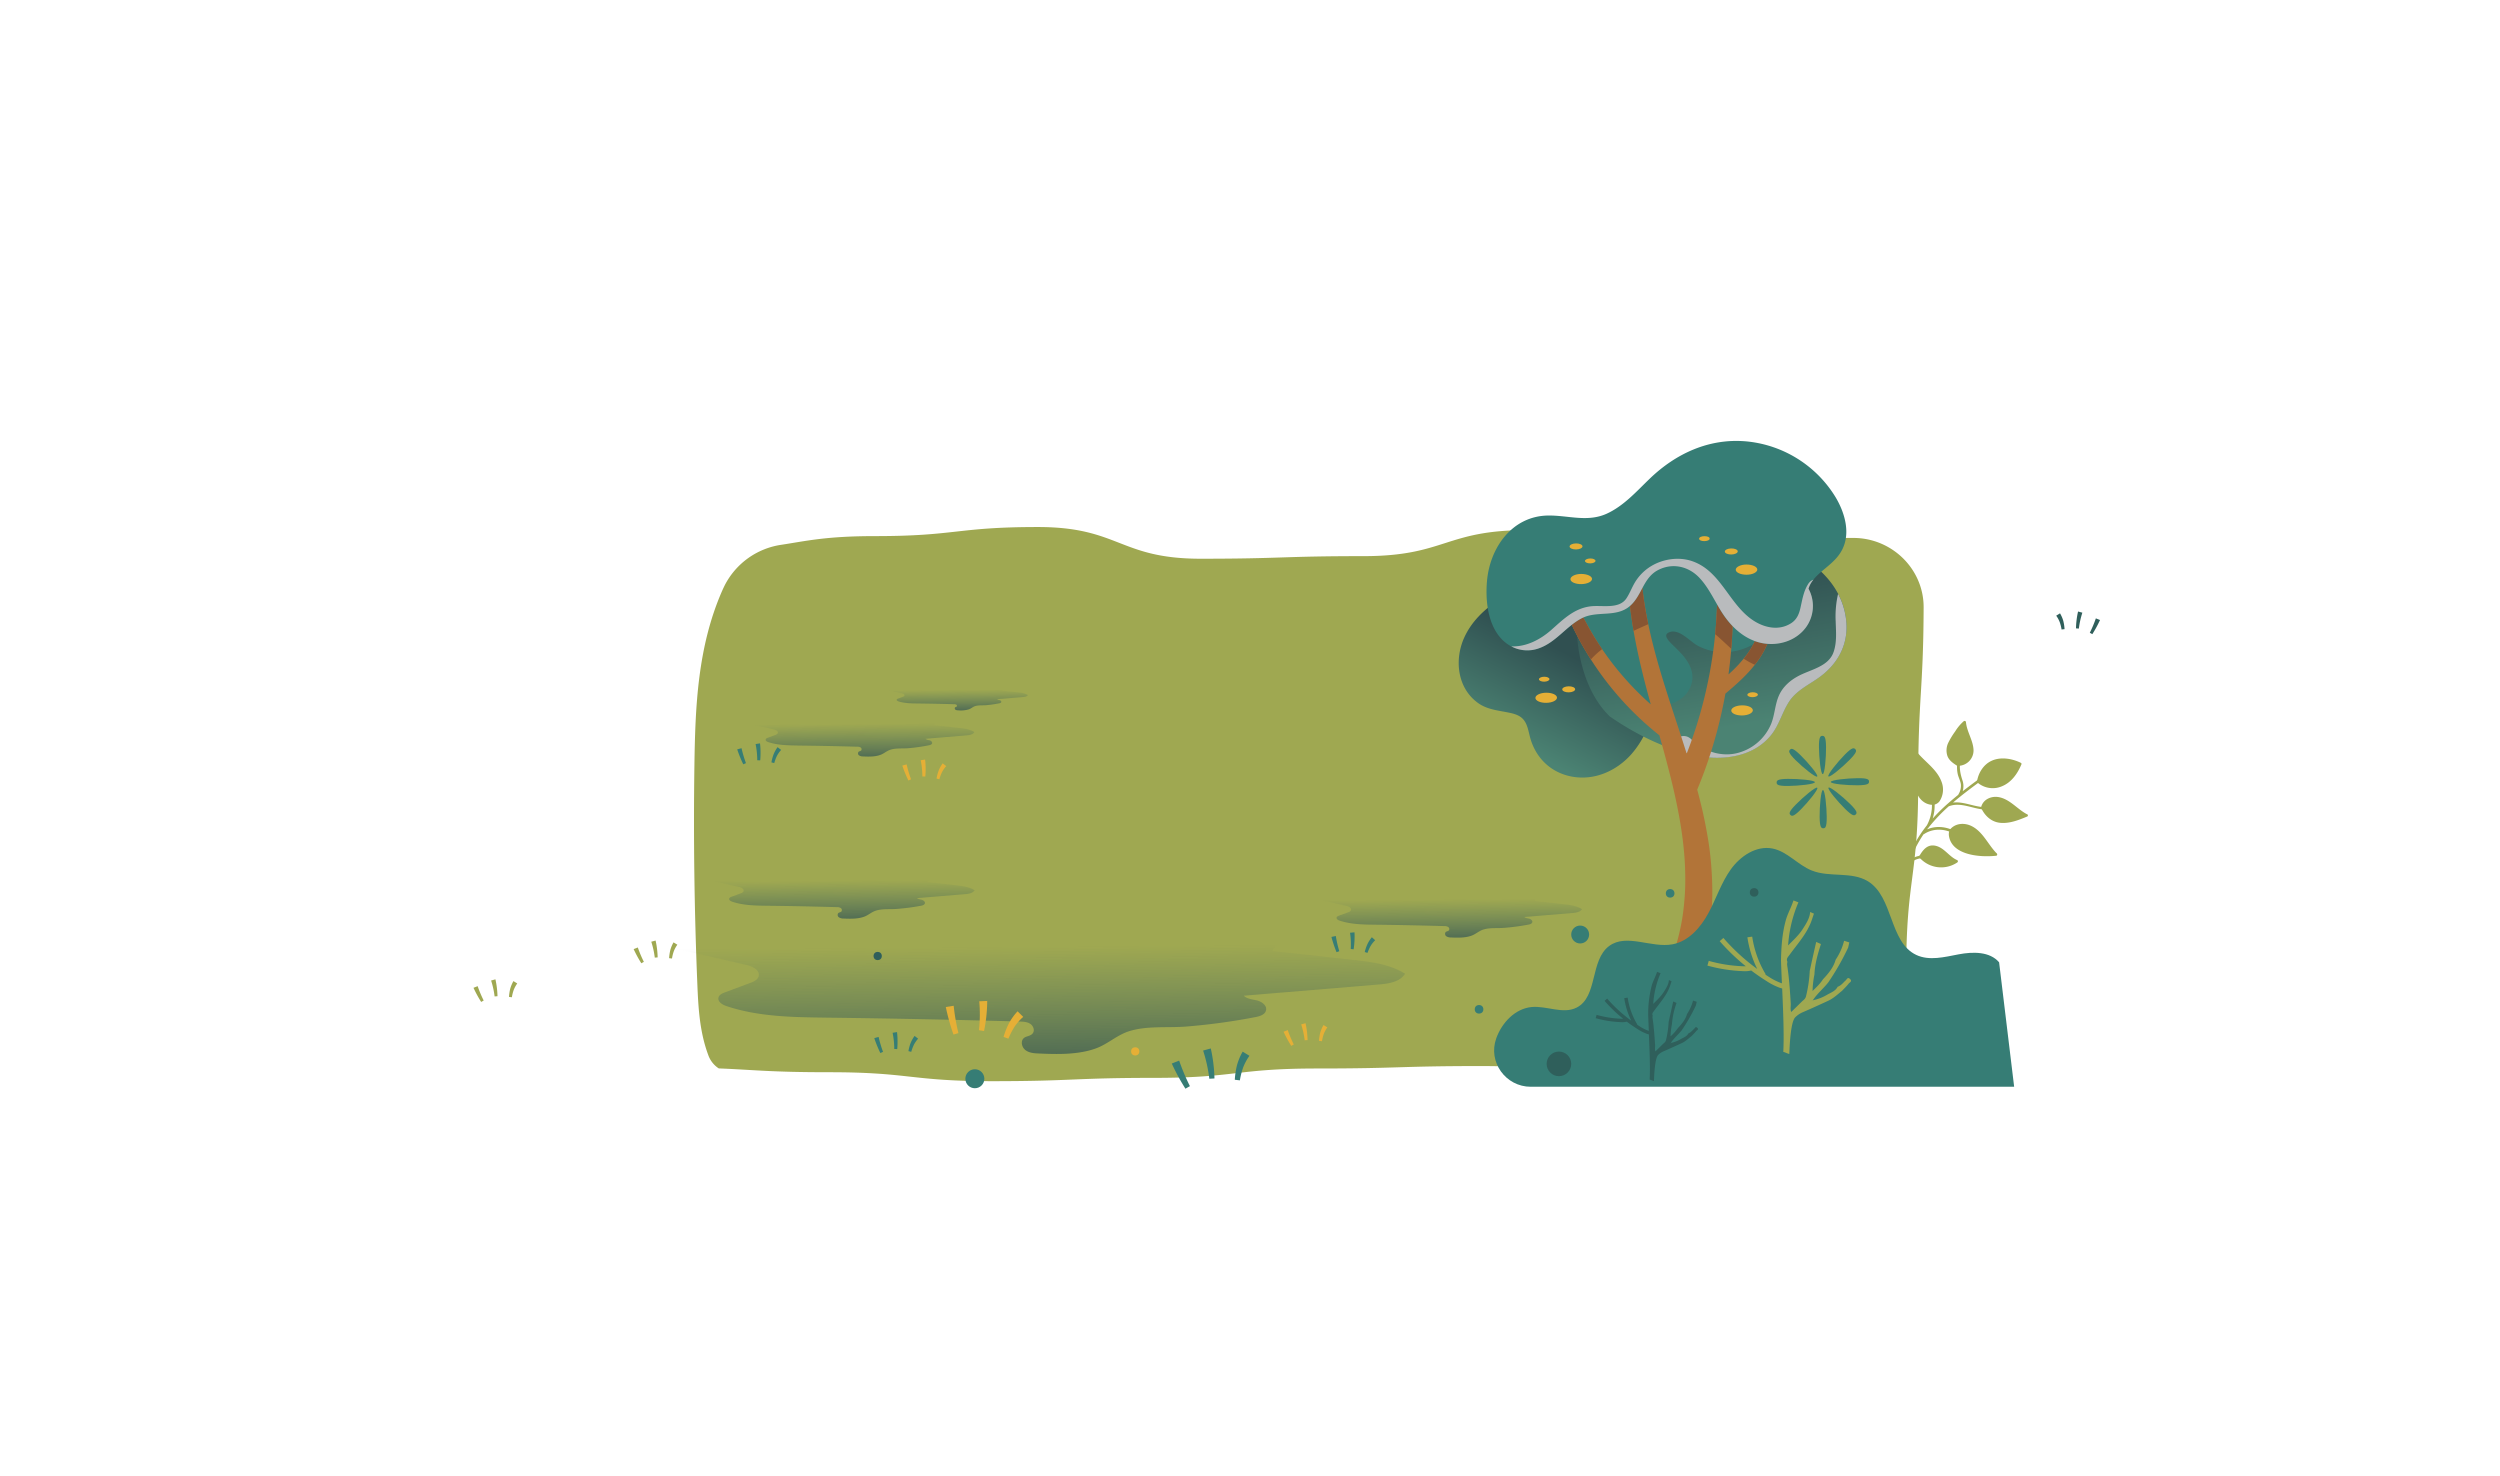 <svg xmlns="http://www.w3.org/2000/svg" xmlns:xlink="http://www.w3.org/1999/xlink" viewBox="0 0 1507.89 890.26"><defs><style>.bl-c1-2_1{isolation:isolate;}.bl-c1-2_2{fill:#367d75;}.bl-c1-2_3{fill:#9fa851;}.bl-c1-2_4{fill:url(#lgblc1-2);}.bl-c1-2_5{fill:url(#lgblc1-2_2);}.bl-c1-2_6{fill:url(#lgblc1-2_3);}.bl-c1-2_7{fill:url(#lgblc1-2_4);}.bl-c1-2_8{fill:url(#lgblc1-2_5);}.bl-c1-2_9{fill:url(#lgblc1-2_6);}.bl-c1-2_10{fill:url(#lgblc1-2_7);}.bl-c1-2_11{fill:#b9bbbd;mix-blend-mode:soft-light;}.bl-c1-2_12{fill:#b27438;}.bl-c1-2_13{fill:#e5af36;}.bl-c1-2_14{fill:#885532;}.bl-c1-2_15{fill:#2f5f5b;}</style><linearGradient id="lgblc1-2" x1="628.17" y1="570.87" x2="628.84" y2="662.2" gradientUnits="userSpaceOnUse"><stop offset="0" stop-color="#3b6660" stop-opacity="0"/><stop offset="1" stop-color="#305051"/></linearGradient><linearGradient id="lgblc1-2_2" x1="509.46" y1="531.05" x2="509.69" y2="563.7" xlink:href="#lgblc1-2"/><linearGradient id="lgblc1-2_3" x1="875.86" y1="542.44" x2="876.1" y2="575.08" xlink:href="#lgblc1-2"/><linearGradient id="lgblc1-2_4" x1="578.06" y1="416.06" x2="578.19" y2="433.51" xlink:href="#lgblc1-2"/><linearGradient id="lgblc1-2_5" x1="521.03" y1="436.57" x2="521.23" y2="464.34" xlink:href="#lgblc1-2"/><linearGradient id="lgblc1-2_6" x1="1987.54" y1="451.16" x2="1957.54" y2="395.57" gradientTransform="matrix(-1, 0.01, 0.01, 1, 2900.02, -20.32)" gradientUnits="userSpaceOnUse"><stop offset="0" stop-color="#4b8373"/><stop offset="1" stop-color="#305051"/></linearGradient><linearGradient id="lgblc1-2_7" x1="1862.54" y1="440.39" x2="1876.69" y2="351.8" xlink:href="#lgblc1-2_6"/></defs><title>7</title><g class="bl-c1-2_1"><g id="Layer_1" data-name="Layer 1"><path class="bl-c1-2_3" d="M1117.94,324.46c-49.91-.09-49.65,8.42-99,8.42-49.12,0-49.12-13.13-98.24-13.13s-49.12,15.69-98.24,15.69S773.31,337,724.19,337,675.08,317.88,626,317.88s-49.12,5.48-98.24,5.48c-29.36,0-41.17,2.89-56.42,5.22A45.8,45.8,0,0,0,437.14,353c-.58,1.17-1.13,2.34-1.64,3.5-14.72,33.73-16.15,69.68-16.66,105.06q-.94,65.71,1.74,131.4c.59,14.56,1.35,29.26,6.58,43.31a15.9,15.9,0,0,0,6.37,8.15c21.15.83,31,2.3,66.43,2.3,49.12,0,49.12,5.4,98.23,5.4s49.12-2,98.23-2,49.12-5.65,98.23-5.65S843.77,643,892.88,643s49.11,6,98.23,6c50.62,0,49.07-10.12,102.88-9.5,30.64.35,55.73-24,55.76-54.18,0-55.57,7.2-55.75,7.2-111.67,0-54.42,3.11-56,3.3-107.32C1160.33,343.34,1141.27,324.51,1117.94,324.46Z"/><path class="bl-c1-2_4" d="M757.39,613.43c2.59-.51,5.67-1.5,6.23-4.08.62-2.85-2.46-5.15-5.28-5.88s-6.06-.85-8.14-2.9l81.53-6.78c5.87-.49,12.61-1.48,15.73-6.48-9.21-5.8-20.45-7.14-31.27-8.34l-48.71-5.38a11.17,11.17,0,0,1,8.57-6c-7.08-7.9-18.93-8.76-29.54-9.05q-138.27-3.72-276.63-1.34c-16.87.29-34,.68-50.2,5.24-5.14,1.44-11.18,4.79-10.64,10.1L450.22,582c3.68.84,8.36,3.23,7.36,6.87-.59,2.13-2.93,3.18-5,3.95l-15.33,5.71c-1.64.61-3.49,1.46-3.9,3.15-.59,2.49,2.32,4.29,4.74,5.11,19.3,6.5,40.06,6.72,60.43,7q58.23.71,116.44,2.34c2.23.07,4.6.17,6.46,1.41s2.87,4,1.44,5.77-3.82,1.49-5.35,2.84c-2.07,1.81-1.24,5.46.92,7.16s5.09,2,7.83,2.09c11.32.53,24.26.86,35-3.15,6.75-2.51,12.12-7.6,18.94-10,10.92-3.76,23.92-2.17,35.31-3.09A378.11,378.11,0,0,0,757.39,613.43Z"/><path class="bl-c1-2_5" d="M555.64,546.27c.92-.18,2-.54,2.22-1.46S557,543,556,542.71s-2.17-.31-2.91-1l29.14-2.42c2.1-.18,4.5-.53,5.62-2.32-3.29-2.07-7.31-2.55-11.18-3L559.24,532a4,4,0,0,1,3.07-2.15c-2.53-2.82-6.77-3.13-10.56-3.23q-49.43-1.33-98.87-.48c-6,.1-12.13.24-17.94,1.87-1.83.52-4,1.72-3.8,3.61L445.86,535c1.31.3,3,1.15,2.63,2.45-.21.76-1.05,1.14-1.79,1.41l-5.48,2c-.58.22-1.25.53-1.39,1.13-.21.89.83,1.53,1.69,1.83,6.9,2.32,14.32,2.4,21.6,2.48q20.81.25,41.61.84a4.31,4.31,0,0,1,2.31.5,1.5,1.5,0,0,1,.52,2.07c-.47.56-1.37.53-1.92,1a1.77,1.77,0,0,0,.33,2.56,4.84,4.84,0,0,0,2.8.75c4.05.18,8.67.3,12.52-1.13,2.42-.9,4.33-2.72,6.77-3.55,3.9-1.35,8.55-.78,12.62-1.11A134.44,134.44,0,0,0,555.64,546.27Z"/><path class="bl-c1-2_6" d="M922,557.65c.93-.18,2-.53,2.23-1.45s-.88-1.85-1.89-2.11-2.16-.3-2.91-1l29.14-2.43c2.1-.17,4.51-.52,5.62-2.31-3.29-2.08-7.31-2.55-11.18-3l-17.41-1.93a4,4,0,0,1,3.07-2.14c-2.53-2.82-6.77-3.13-10.56-3.23q-49.41-1.34-98.86-.48c-6,.1-12.14.24-17.94,1.87-1.84.52-4,1.71-3.81,3.61l14.72,3.37c1.31.3,3,1.16,2.63,2.46-.21.76-1,1.13-1.79,1.41l-5.48,2c-.58.22-1.24.52-1.39,1.13-.21.89.83,1.53,1.7,1.82,6.89,2.33,14.31,2.4,21.59,2.49q20.81.25,41.62.84a4.33,4.33,0,0,1,2.31.5,1.5,1.5,0,0,1,.51,2.06c-.46.57-1.37.53-1.91,1a1.75,1.75,0,0,0,.33,2.56,4.79,4.79,0,0,0,2.8.74c4,.19,8.66.31,12.52-1.12,2.41-.9,4.33-2.72,6.76-3.56,3.91-1.34,8.55-.78,12.62-1.1A134.46,134.46,0,0,0,922,557.65Z"/><path class="bl-c1-2_7" d="M602.75,424.19c.5-.09,1.09-.29,1.19-.78s-.47-1-1-1.12a3.15,3.15,0,0,1-1.55-.56L617,420.44c1.12-.09,2.41-.28,3-1.24a13.89,13.89,0,0,0-6-1.59l-9.31-1a2.15,2.15,0,0,1,1.64-1.15c-1.35-1.51-3.62-1.67-5.65-1.73q-26.42-.7-52.85-.25a37.53,37.53,0,0,0-9.59,1c-1,.27-2.14.91-2,1.93l7.87,1.8c.7.16,1.6.62,1.41,1.32-.12.4-.56.6-1,.75l-2.93,1.09c-.31.12-.66.28-.74.6-.12.48.44.82.9,1,3.69,1.24,7.66,1.28,11.55,1.33q11.13.13,22.25.45a2.23,2.23,0,0,1,1.23.27.79.79,0,0,1,.28,1.1c-.25.3-.73.28-1,.54a1,1,0,0,0,.18,1.37,2.64,2.64,0,0,0,1.5.4,17.54,17.54,0,0,0,6.69-.6c1.29-.48,2.32-1.46,3.62-1.9,2.09-.72,4.57-.42,6.75-.59A74.12,74.12,0,0,0,602.75,424.19Z"/><path class="bl-c1-2_8" d="M560.32,449.51c.79-.15,1.73-.46,1.9-1.24s-.75-1.57-1.61-1.79a5.13,5.13,0,0,1-2.47-.88l24.79-2.06c1.79-.15,3.84-.45,4.79-2-2.81-1.77-6.22-2.18-9.52-2.54l-14.81-1.64a3.38,3.38,0,0,1,2.61-1.82c-2.15-2.4-5.76-2.67-9-2.75q-42.06-1.14-84.13-.41c-5.13.09-10.33.21-15.27,1.59-1.56.44-3.4,1.46-3.24,3.07L466.91,440c1.12.25,2.54,1,2.23,2.08-.17.65-.88,1-1.51,1.21L463,445c-.5.19-1.06.45-1.18,1-.18.76.7,1.31,1.44,1.55,5.87,2,12.18,2,18.38,2.12q17.7.21,35.41.71a3.63,3.63,0,0,1,2,.43,1.28,1.28,0,0,1,.44,1.76c-.4.47-1.16.45-1.63.86a1.49,1.49,0,0,0,.28,2.18,4.15,4.15,0,0,0,2.38.63c3.45.16,7.38.26,10.66-1,2-.76,3.68-2.31,5.76-3,3.32-1.14,7.27-.66,10.73-.94A113.22,113.22,0,0,0,560.32,449.51Z"/><path class="bl-c1-2_9" d="M883.29,384.29c7.52-16.27,23.91-25.23,39.11-33.08a4.11,4.11,0,0,1,3.76-.11c27.09-11.21,61.86-22.52,86.69-.29,10.31,9.24,16.83,24.69,16,38.57-.39,6.77-2.93,12.93-8.18,17.36-5.06,4.27-11.72,6.33-16.53,10.9-5.45,5.18-7.22,13-9.83,19.81a56.34,56.34,0,0,1-10.47,17.6c-8.93,9.94-22,15.79-35.43,13.42-13.12-2.32-22.43-11.53-25.67-24.23-.86-3.37-1.45-7.14-3.64-9.95s-5.64-3.76-9-4.46C903.57,428.49,897,428,891.46,424,878.83,414.91,877.12,397.63,883.29,384.29Z"/><path class="bl-c1-2_10" d="M951.42,385.63a74.79,74.79,0,0,1,12.42-39.85,71.1,71.1,0,0,1,30.9-26c15.3-6.49,32.09-5.66,47.93-1.66,28.28,7.15,66.73,22,70.8,55.46,1.81,14.94-5.09,27.31-17.18,35.61-6,4.14-13,7.57-17.11,13.85-4.24,6.43-6,14.13-10.88,20.2-11,13.72-30.13,15.76-46.29,12.26-18.22-4-35.79-12.81-51.09-23.39C955.13,416.77,952,392.83,951.42,385.63Z"/><path class="bl-c1-2_11" d="M1020.22,446c6.88,6.9,17.25,10.52,26.93,8.38a30,30,0,0,0,21.1-17.72c2.33-5.74,2.29-12.07,5-17.73,2.3-4.82,6.48-8.5,11.1-11,7.59-4.18,18.6-5.69,21.64-14.8,2-5.87,1.39-12.2,1.21-18.28a60.5,60.5,0,0,1,1.45-16.68,44.54,44.54,0,0,1,4.82,15.47c1.81,14.94-5.09,27.31-17.18,35.61-6,4.14-13,7.57-17.11,13.85-4.24,6.43-6,14.13-10.88,20.2-11,13.72-30.13,15.76-46.29,12.26a117.4,117.4,0,0,1-13.83-4C1008.05,446,1015.17,441,1020.22,446Z"/><path class="bl-c1-2_2" d="M962.08,399.36c5.55,12.23,15.65,22.88,29.09,26,11.07,2.6,26.61-1.14,29.32-13.94,1.31-6.17-1.7-11.76-5.6-16.29-2.1-2.44-4.49-4.6-6.74-6.89s-5.26-5.57-1-7c5.94-2,12.22,5.79,17,8.31a33.78,33.78,0,0,0,17.2,3.79c12.22-.57,23.75-7.41,28.92-18.69a35,35,0,0,0-2.38-33.58,3.92,3.92,0,0,0-.66-5c-11.74-11.73-24.76-24.08-42-26.2-16.53-2-32.82,7.38-46.49,15.63-11.67,7.05-21.89,16.73-23.92,30.83S956.3,386.59,962.08,399.36Z"/><path class="bl-c1-2_12" d="M1005.77,461.5c-1.56-6-3.23-12-4.91-18a186.44,186.44,0,0,1-60.63-85.86l7.1-2.55a177.24,177.24,0,0,0,48.32,69.72c-2.34-8.5-4.6-17.06-6.59-25.72-1.2-5.3-2.32-10.63-3.31-16s-1.79-10.77-2.46-16.2S982.2,356,982,350.51s-.2-11,0-16.47l7.54.22c-.16,21,3.91,41.89,9.54,62.32,5.33,19.36,12.12,38.45,18.25,58a270,270,0,0,0,16.22-132.65l7.45-1.15a278.8,278.8,0,0,1,1.54,86A81.16,81.16,0,0,0,1054,394.32c5.89-8.19,8.58-17,7.59-24.93l7.49-.95c1.23,9.79-1.95,20.55-8.95,30.29-5.5,7.64-12.5,13.79-19.44,19.63a279.73,279.73,0,0,1-17,57.92c1.16,4.38,2.28,8.78,3.3,13.22q1.8,8.06,3.17,16.27t2,16.59c.43,5.58.66,11.19.63,16.83s-.41,11.31-1,17a154,154,0,0,1-3,16.93c-1.41,5.59-9.21,25.73-11.33,31.16L1006,598.36c2-4.5,4-25.12,5.42-29.88a137.63,137.63,0,0,0,3.26-14.66c.78-5,1.29-10,1.59-15.12s.26-10.23.08-15.37C1015.56,502.73,1011.17,482.07,1005.77,461.5Z"/><path class="bl-c1-2_13" d="M1053.94,419.07c0,.82,1.44,1.47,3.19,1.44s3.16-.71,3.15-1.53-1.44-1.47-3.19-1.44S1053.93,418.25,1053.94,419.07Z"/><path class="bl-c1-2_13" d="M928.22,409.72c0,.82,1.44,1.46,3.19,1.44s3.16-.72,3.15-1.54-1.44-1.46-3.19-1.44S928.21,408.89,928.22,409.72Z"/><path class="bl-c1-2_13" d="M942.28,415.83c0,1,1.77,1.8,3.92,1.77s3.88-.87,3.86-1.88-1.77-1.8-3.92-1.77S942.26,414.82,942.28,415.83Z"/><ellipse class="bl-c1-2_13" cx="932.61" cy="420.85" rx="6.51" ry="3.05" transform="translate(-6.08 13.74) rotate(-0.84)"/><ellipse class="bl-c1-2_13" cx="1050.74" cy="428.46" rx="6.51" ry="3.05" transform="translate(-6.18 15.48) rotate(-0.84)"/><path class="bl-c1-2_14" d="M1051.72,397.28c.79-1,1.56-1.95,2.29-3,5.89-8.19,8.58-17,7.59-24.93l7.49-.95c1.23,9.79-1.95,20.55-8.95,30.29-.56.76-1.13,1.5-1.71,2.24a38.71,38.71,0,0,1-6.34-3.43C1052,397.46,1051.85,397.36,1051.72,397.28Z"/><path class="bl-c1-2_14" d="M947.33,355.1a175.54,175.54,0,0,0,19,36.43c-1.43,1.11-2.81,2.26-4.13,3.51-.91.86-1.8,1.77-2.65,2.72a183.91,183.91,0,0,1-19.32-40.11Z"/><path class="bl-c1-2_14" d="M1033.87,324.55l7.94,1.12a277.59,277.59,0,0,1,2.41,65.63c-3.26-2.91-6.39-6-9.71-8.8A268,268,0,0,0,1033.87,324.55Z"/><path class="bl-c1-2_14" d="M989.54,334.26a198.5,198.5,0,0,0,4.63,42.22c-1.1.48-2.19,1-3.27,1.46-1.86.84-3.73,1.69-5.6,2.57-.77-4.52-1.45-9.06-2-13.61-.63-5.44-1.09-10.91-1.34-16.39s-.2-11,0-16.47Z"/><path class="bl-c1-2_2" d="M896.87,350.68c1.69-20.3,15.14-39.5,37-39.74,11.93-.13,23.46,4.12,35-1,10.47-4.69,18.22-13.6,26.34-21.38,15.72-15.06,35.62-24.25,57.77-22.37a70.82,70.82,0,0,1,54,33.44c5.94,9.81,9.73,23,3.26,33.46-3,4.92-7.69,8.27-12,12-2.72,2.36-6.47,6.06-7.47,10a21.84,21.84,0,0,1-1.63,23.43c-6.05,8.11-16.63,11.28-26.35,9.38s-17.47-8.64-23-16.62c-5.15-7.42-8.62-16.22-14.88-22.83-6.59-6.94-16.23-9.12-24.91-4.6-8.93,4.65-9.66,15.23-16.78,21.53-8.4,7.42-20,2.68-29.31,7.57-9.5,5-15.57,14.62-26,18.17-9.62,3.27-19.29-.68-24.87-9C897.09,373.39,896,361,896.87,350.68Z"/><path class="bl-c1-2_11" d="M911.63,389.87c8.94.33,17.38-4.07,23.94-9.84,7.11-6.26,13.61-12.9,23.43-14.27,7-1,17.42,2,22-4.88,2.24-3.39,3.53-7.31,5.8-10.69a29,29,0,0,1,9.1-8.73c7.17-4.32,16.52-5.73,24.54-3.06,17.68,5.92,22.39,26.33,37.22,35.94,6.79,4.4,15.43,6.18,22.61,1.59,3.35-2.13,4.77-5.31,5.63-9.08,1.18-5.1,1.88-10.24,4.8-14.73a6,6,0,0,1,3.12-2.51,14.83,14.83,0,0,0-3,5.48,21.84,21.84,0,0,1-1.63,23.43c-6.05,8.11-16.63,11.28-26.35,9.38s-17.47-8.64-23-16.62c-5.15-7.42-8.62-16.22-14.88-22.83-6.59-6.94-16.23-9.12-24.91-4.6-8.93,4.65-9.66,15.23-16.78,21.53-8.4,7.42-20,2.68-29.31,7.57-9.5,5-15.57,14.62-26,18.17a20.51,20.51,0,0,1-16.44-1.27Z"/><path class="bl-c1-2_13" d="M1046.92,343.65c0,1.69,3,3,6.55,3s6.49-1.46,6.46-3.15-3-3-6.55-3S1046.89,342,1046.92,343.65Z"/><path class="bl-c1-2_13" d="M1040.35,332.68c0,1,1.77,1.8,3.91,1.77s3.88-.88,3.87-1.89-1.77-1.8-3.92-1.77S1040.33,331.67,1040.35,332.68Z"/><ellipse class="bl-c1-2_13" cx="1028.02" cy="324.87" rx="3.17" ry="1.49" transform="translate(-4.66 15.13) rotate(-0.84)"/><path class="bl-c1-2_13" d="M956,338.37c0,.82,1.44,1.46,3.19,1.44s3.16-.71,3.15-1.53-1.44-1.47-3.19-1.44S955.94,337.55,956,338.37Z"/><path class="bl-c1-2_13" d="M946.7,329.64c0,1,1.77,1.8,3.92,1.77s3.88-.87,3.87-1.88-1.77-1.8-3.92-1.77S946.69,328.63,946.7,329.64Z"/><path class="bl-c1-2_13" d="M947.23,349.36c0,1.68,2.95,3,6.55,2.95s6.48-1.46,6.46-3.14-3-3-6.55-3S947.2,347.67,947.23,349.36Z"/><path class="bl-c1-2_2" d="M979.12,326.6c-2.75,3.49-2.55,8.38-2.55,8.38A13.33,13.33,0,0,0,984,330.7c2.75-3.5,2.55-8.38,2.55-8.38A13.33,13.33,0,0,0,979.12,326.6Z"/><path class="bl-c1-2_2" d="M967.45,326.37a9.26,9.26,0,0,0,5.1,2.7,8.75,8.75,0,0,0-1.81-5.37,9.22,9.22,0,0,0-5.1-2.69A8.71,8.71,0,0,0,967.45,326.37Z"/><path class="bl-c1-2_2" d="M1028.35,305.92a9.3,9.3,0,0,0-1.88,5.45,8.81,8.81,0,0,0,5-2.61,9.24,9.24,0,0,0,1.88-5.45A8.74,8.74,0,0,0,1028.35,305.92Z"/><path class="bl-c1-2_13" d="M605.31,625.42a47.7,47.7,0,0,1,3.21-8.17,35.47,35.47,0,0,1,5.23-7.28l3.42,3.37a30.74,30.74,0,0,0-5.24,5.92,44.94,44.94,0,0,0-3.7,7.22Z"/><path class="bl-c1-2_13" d="M590.47,621.38a88.53,88.53,0,0,0,.17-17.45l4.8-.2a93,93,0,0,1-1.9,18.13Z"/><path class="bl-c1-2_13" d="M575.1,624a127.36,127.36,0,0,1-4.63-16.62l4.75-.74a123.74,123.74,0,0,0,2.85,16.48Z"/><path class="bl-c1-2_2" d="M744.78,651.25a48.32,48.32,0,0,1,1.29-8.68,35.42,35.42,0,0,1,3.46-8.27l4.09,2.52a31.32,31.32,0,0,0-3.78,6.94,45.54,45.54,0,0,0-2,7.87Z"/><path class="bl-c1-2_2" d="M729.41,650.65a89.25,89.25,0,0,0-3.75-17l4.63-1.27a92.44,92.44,0,0,1,2.22,18.1Z"/><path class="bl-c1-2_2" d="M715,656.65a127.56,127.56,0,0,1-8.24-15.17l4.45-1.78a125.71,125.71,0,0,0,6.49,15.41Z"/><path class="bl-c1-2_3" d="M307,601.3a27.82,27.82,0,0,1,.73-4.88,20.47,20.47,0,0,1,1.95-4.66l2.3,1.42a18.12,18.12,0,0,0-2.13,3.9,25,25,0,0,0-1.11,4.43Z"/><path class="bl-c1-2_3" d="M298.32,601a50.18,50.18,0,0,0-2.11-9.59l2.61-.72a53.26,53.26,0,0,1,1.25,10.18Z"/><path class="bl-c1-2_3" d="M290.22,604.33a71.5,71.5,0,0,1-4.63-8.53l2.51-1a70.4,70.4,0,0,0,3.64,8.67Z"/><path class="bl-c1-2_2" d="M547.93,634a27.35,27.35,0,0,1,1.26-4.77,20.53,20.53,0,0,1,2.45-4.41l2.13,1.66a17.86,17.86,0,0,0-2.54,3.65,25.57,25.57,0,0,0-1.6,4.28Z"/><path class="bl-c1-2_2" d="M539.38,632.69a49.76,49.76,0,0,0-1-9.76l2.67-.42a52.43,52.43,0,0,1,.12,10.25Z"/><path class="bl-c1-2_2" d="M531,635.15a71.17,71.17,0,0,1-3.67-9l2.61-.72a68.5,68.5,0,0,0,2.67,9Z"/><path class="bl-c1-2_2" d="M465.3,459.84a25.49,25.49,0,0,1,1.26-4.77,19.85,19.85,0,0,1,2.44-4.41l2.14,1.66a17.21,17.21,0,0,0-2.55,3.64,25,25,0,0,0-1.59,4.28Z"/><path class="bl-c1-2_2" d="M456.74,458.55a49.77,49.77,0,0,0-1-9.77l2.67-.42a52.43,52.43,0,0,1,.12,10.25Z"/><path class="bl-c1-2_2" d="M448.32,461a71.78,71.78,0,0,1-3.67-9l2.61-.72a69,69,0,0,0,2.67,9Z"/><path class="bl-c1-2_13" d="M564.88,469.6a27.35,27.35,0,0,1,1.26-4.77,20.11,20.11,0,0,1,2.45-4.41l2.13,1.66a17.48,17.48,0,0,0-2.54,3.65,25,25,0,0,0-1.6,4.28Z"/><path class="bl-c1-2_13" d="M556.33,468.31a50.53,50.53,0,0,0-1-9.76l2.66-.42a50.92,50.92,0,0,1,.12,10.25Z"/><path class="bl-c1-2_13" d="M547.91,470.77a71.17,71.17,0,0,1-3.67-9l2.6-.72a70.67,70.67,0,0,0,2.67,9Z"/><path class="bl-c1-2_13" d="M795.57,627.8a27,27,0,0,1,.73-4.88,19.61,19.61,0,0,1,2-4.66l2.3,1.42a17.29,17.29,0,0,0-2.13,3.9,25.19,25.19,0,0,0-1.11,4.43Z"/><path class="bl-c1-2_13" d="M786.93,627.46a51,51,0,0,0-2.11-9.59l2.6-.72a51.71,51.71,0,0,1,1.25,10.18Z"/><path class="bl-c1-2_13" d="M778.83,630.83a71.56,71.56,0,0,1-4.64-8.53l2.51-1a72,72,0,0,0,3.65,8.67Z"/><path class="bl-c1-2_3" d="M403.57,577.93a28,28,0,0,1,.73-4.88,19.37,19.37,0,0,1,1.95-4.65l2.3,1.41a17.14,17.14,0,0,0-2.13,3.91,24.86,24.86,0,0,0-1.11,4.42Z"/><path class="bl-c1-2_3" d="M394.93,577.59a51,51,0,0,0-2.11-9.59l2.6-.71a51.52,51.52,0,0,1,1.25,10.17Z"/><path class="bl-c1-2_3" d="M386.83,581a71.56,71.56,0,0,1-4.64-8.53l2.51-1a70.71,70.71,0,0,0,3.65,8.67Z"/><path class="bl-c1-2_2" d="M823.16,574.23a27.1,27.1,0,0,1,1.57-4.68,19.8,19.8,0,0,1,2.72-4.24l2,1.79a17.23,17.23,0,0,0-2.77,3.48,25.78,25.78,0,0,0-1.87,4.16Z"/><path class="bl-c1-2_2" d="M814.71,572.4a49.38,49.38,0,0,0-.42-9.81l2.69-.25a51.5,51.5,0,0,1-.53,10.24Z"/><path class="bl-c1-2_2" d="M806.15,574.31a73.07,73.07,0,0,1-3.09-9.2l2.65-.56a68,68,0,0,0,2.09,9.18Z"/><circle class="bl-c1-2_15" cx="529.38" cy="576.62" r="2.49"/><circle class="bl-c1-2_13" cx="684.72" cy="634.15" r="2.49"/><circle class="bl-c1-2_2" cx="587.99" cy="650.65" r="5.73"/><path class="bl-c1-2_3" d="M1163.41,499l.12-.23a103.19,103.19,0,0,1,11.85-12.42c9.37-3.72,18.9,5,28.36.76,1-.42.18-1.85-.77-1.43-8.15,3.64-16.59-2.64-25-1.61,5.92-5.06,12.23-9.7,18.54-14.35.84-.62-.28-1.8-1.11-1.19-3.89,2.87-7.78,5.74-11.58,8.69a10.87,10.87,0,0,0-.17-6.62c-1.77-5.27-2.34-10.05,0-15.3.41-1-1.15-1.41-1.56-.46a19.45,19.45,0,0,0-1.28,12c.46,2.11,1.63,4.11,1.91,6.24a9.58,9.58,0,0,1-1.43,5.94.82.82,0,0,0-.12.34q-3.42,2.75-6.69,5.65a.65.65,0,0,0-.21.19,111.11,111.11,0,0,0-8.57,8.52,26.9,26.9,0,0,0-.13-16.32c-.33-1-1.91-.61-1.58.39a25.36,25.36,0,0,1-1.77,20c-.59.75-1.18,1.52-1.76,2.3a74.56,74.56,0,0,0-7.15,11.81,32.94,32.94,0,0,0-3.14-13.83c-.44-1-1.87-.17-1.43.78a29.87,29.87,0,0,1,2.57,17.57c-.58,1.45-1.13,2.92-1.62,4.42-2.72,8.27-4.75,17.13-11.38,23.28a.81.81,0,0,0,1.11,1.18c5.64-5.23,8.2-12.43,10.44-19.59.35-1.13.71-2.24,1.09-3.35a1.07,1.07,0,0,0,.2-.22c3.13-5,9.34-4.93,14.58-4.55,1,.07,1.08-1.55,0-1.63-4.56-.32-9.6-.27-13.25,2.37a.79.79,0,0,0,.12-.28c.05-.2.08-.41.12-.61a71.57,71.57,0,0,1,7.5-14.27.76.76,0,0,0,.35-.13c6.5-4.27,15.18-3,21,1.87.8.66,2-.44,1.19-1.11-5.63-4.73-13.69-6.48-20.43-3.56.25-.33.5-.64.76-1A.73.73,0,0,0,1163.41,499Z"/><path class="bl-c1-2_3" d="M1180.35,518.72c-5-2.19-7.88-7.84-13.53-8.7-4.41-.66-7,2.63-9,6.05a.79.79,0,0,0,.1.94.72.72,0,0,0,.21.65,17.39,17.39,0,0,0,22.39,2.55A.82.82,0,0,0,1180.35,518.72Z"/><path class="bl-c1-2_3" d="M1218.85,460.11a.62.62,0,0,0-.16-.1c-5.31-2.55-12.21-3.7-17.72-1-4.64,2.24-7.66,7.12-8.48,12.09a.62.62,0,0,0,0,.59.67.67,0,0,0,.38.41,14.08,14.08,0,0,0,14.76,2.08c5.64-2.33,9.31-7.65,11.58-13.1A.69.69,0,0,0,1218.85,460.11Z"/><path class="bl-c1-2_3" d="M1222.34,491l-.14-.1c-5.63-3.09-10-8.85-16.56-10.09-4.51-.85-9.52,1.29-10.7,6a.85.85,0,0,0,0,.39.68.68,0,0,0,.07.23c2.09,4.49,5.87,8.13,10.93,8.8,5.76.76,11.57-1.57,16.77-3.74C1223.54,492.13,1223.09,491.05,1222.34,491Z"/><path class="bl-c1-2_3" d="M1190.35,452.44c-.2-5.8-4-11-4.56-16.81a.83.83,0,0,0-1.37-.61,26.67,26.67,0,0,0-5.13,6.12,47.08,47.08,0,0,0-4.19,6.89,10.68,10.68,0,0,0-.52,7.89c1,2.73,3.36,4.36,5.71,5.86a.67.67,0,0,0,.39.13.94.94,0,0,0,.3,0A9.3,9.3,0,0,0,1190.35,452.44Z"/><path class="bl-c1-2_3" d="M1153.7,491.8c-2.62-5.25-8-8.19-12.92-10.83a.82.82,0,0,0-1.15,1.08c2.9,5.46.2,11.81,2.21,17.5,1.36,3.85,5.16,6.84,9.32,5.3a1.1,1.1,0,0,0,.28-.17.71.71,0,0,0,.68-.22C1155.48,501,1155.81,496,1153.7,491.8Z"/><path class="bl-c1-2_3" d="M1169.81,483.33A12.88,12.88,0,0,0,1171,471.4c-2.62-7-9.12-11.35-13.89-16.75-.59-.67-1.47,0-1.38.75.81,6.76-1.74,13.5-.42,20.23,1,5,4.63,9.49,10,9.81h.12A5.41,5.41,0,0,0,1169.81,483.33Z"/><path class="bl-c1-2_3" d="M1204.53,515a.6.6,0,0,0-.33-.4c-5.08-5.18-8.08-12.72-14.75-16.21-4.53-2.37-10.37-2-13.58,2.32a7.08,7.08,0,0,0-.37,3.33c1.66,11.81,18.69,13.15,28.28,12.13l.21,0A.8.8,0,0,0,1204.53,515Z"/><path class="bl-c1-2_3" d="M1181.74,461.91c.72-3-.14-5.87-.27-8.83a22.08,22.08,0,0,1,2-10.12c.15-.32-.31-.61-.46-.29a22.74,22.74,0,0,0-2.13,9c-.09,3.44,1.16,6.92.26,10.31C1181.37,461.94,1181.56,461.92,1181.74,461.91Z"/><path class="bl-c1-2_3" d="M1210.13,463.28a32.27,32.27,0,0,1-10.33,5.7,44.49,44.49,0,0,1-5.19,1.24,7.24,7.24,0,0,0-2.1.72.5.5,0,0,1,0,.12.59.59,0,0,0,0,.55c1.16-.89,2.92-.94,4.31-1.24a32.14,32.14,0,0,0,4.87-1.48,32.57,32.57,0,0,0,8.86-5.22C1210.77,463.45,1210.4,463.06,1210.13,463.28Z"/><path class="bl-c1-2_3" d="M1215.35,490.66a41.85,41.85,0,0,1-11.25-1.28c-3.07-.79-6-2.21-9.15-2.62v0a.85.85,0,0,0,0,.39.65.65,0,0,0,0,.13c3.4.45,6.61,2.06,10,2.83a42.42,42.42,0,0,0,10.41,1.06C1215.69,491.19,1215.7,490.65,1215.35,490.66Z"/><path class="bl-c1-2_3" d="M1186.89,505.85c1.82,1.29,3.55,2.69,5.34,4a9.72,9.72,0,0,0,5.3,2.3c.35,0,.36-.52,0-.54-2.6-.13-4.61-1.9-6.58-3.42-1.78-1.36-3.55-2.72-5.42-3.94a26.13,26.13,0,0,0-9.32-4c-.12.14-.24.28-.35.43l0,.06A27.53,27.53,0,0,1,1186.89,505.85Z"/><path class="bl-c1-2_3" d="M1176.19,518.64c-5.93-.33-12.53-4.22-18.43-2.44a.75.75,0,0,0,0,.57c5.87-1.89,12.52,2.08,18.42,2.41C1176.52,519.2,1176.54,518.66,1176.19,518.64Z"/><path class="bl-c1-2_3" d="M1145.22,486.8c-.18-.3-.66,0-.47.25a47,47,0,0,1,6.58,17.71l.11-.08a.73.73,0,0,0,.41,0A47.08,47.08,0,0,0,1145.22,486.8Z"/><path class="bl-c1-2_3" d="M1159.42,461.63a.27.27,0,0,0-.48.26,52.7,52.7,0,0,1,6.36,23.55h.11a3.05,3.05,0,0,0,.44,0A53.43,53.43,0,0,0,1159.42,461.63Z"/><path class="bl-c1-2_2" d="M1205.77,580.41c-5.66-6.59-15.84-6.42-24.38-4.8s-17.73,4.07-25.58.36c-16.44-7.76-13.69-35-29.2-44.45-9.85-6-23-2.18-33.72-6.42-8.52-3.36-14.85-11.56-23.84-13.32-9.71-1.9-19.33,4.53-25.09,12.57s-8.81,17.67-13.51,26.37-11.91,17-21.63,18.84c-12.81,2.41-27.7-6.72-38.21,1-11.65,8.53-6.78,30.64-19.65,37.18-8.21,4.17-18.05-1.22-27.22-.34-9.88,1-17.77,9.33-21.18,18.65,0,.09-.07.19-.1.28-5.09,14.23,5.72,29.16,20.83,29.16h291.56Z"/><path class="bl-c1-2_3" d="M1115.87,590.49c-1.46-1.4-1.92.21-2.64.85-1.54,1.38-2.76,3.15-4.84,3.83-1.32,2.58-4,3.49-6.24,4.75a27.35,27.35,0,0,1-8.74,3.41c2.62-4,6.35-7.05,9.31-10.76a153.61,153.61,0,0,0,12-21c.23-1,.47-2.09.7-3.14l-3.14-1a36.28,36.28,0,0,1-5.08,11.4c-1.33,4.76-4.42,8.39-7.71,11.89-1.55,2.48-3.65,4.47-6.23,7a55.18,55.18,0,0,1,1.14-10c.24-6.33,2-12.34,3.91-18.32l-2.86-1.27q-2,8.73-3.89,17.46a79.51,79.51,0,0,1-2.28,15.42c-.38,1.56-1.7,2.31-2.72,3.32-2,2-4,3.94-6.16,6.06-.72-1.74-.2-3.49-.3-5.16-.47-7.79-1-15.57-2.19-23.3a7.06,7.06,0,0,1,.19-1.81c-.91-1.8.34-2.89,1.26-4.17,5-6.93,10.94-13.24,13.63-21.62.35-1.1.73-2.18,1.1-3.27l-2.29-1c-.29,3.9-2.4,7-4.41,10.19-2.4,3.79-5.71,6.79-8.88,10a79.3,79.3,0,0,1,6.22-26l-3-1.15c-1.24,4.09-3.45,7.78-4.6,11.92-2.2,7.91-2.74,16-2.91,24.14.11,3.93.32,8.74.55,13.94a33.79,33.79,0,0,1-7.84-3.9c-.74-.46-1.47-.93-2.2-1.41l.25-.15a61.05,61.05,0,0,1-8.12-22.71l-2.91.42a64.37,64.37,0,0,0,5.93,19.09,122.71,122.71,0,0,1-20.41-18.71l-2.22,1.93A125.5,125.5,0,0,0,1053,582.81c-.55,0-1.09,0-1.64,0a88.7,88.7,0,0,1-20.72-3.25l-.8,2.84a92.48,92.48,0,0,0,21.41,3.35,16.19,16.19,0,0,0,5-.39q4.43,3.36,9.15,6.32a39.09,39.09,0,0,0,7.79,4c.57.2,1.16.38,1.74.53.59,13.27,1.22,28.44.67,38.24,1.22.28,2.4,1,3.63,1.26.16-3.68.67-19.46,3.65-22.18a14.71,14.71,0,0,1,4-2.79c5.33-2.3,10.62-4.71,15.89-7.15,3.13-1.46,5.63-3.85,8.3-6,1.35-1.44,2.8-2.8,4-4.35C1115.63,592.51,1117.36,591.92,1115.87,590.49Zm-23,12.89.35,0-.33.25Z"/><path class="bl-c1-2_15" d="M1023.72,619.92c-1-1-1.37.15-1.88.6-1.1,1-2,2.24-3.44,2.73-.94,1.84-2.83,2.48-4.45,3.38a19.21,19.21,0,0,1-6.22,2.43c1.86-2.85,4.52-5,6.63-7.66a110.22,110.22,0,0,0,8.53-14.93c.17-.75.33-1.49.5-2.24l-2.23-.74a26.11,26.11,0,0,1-3.62,8.12c-.95,3.39-3.15,6-5.49,8.47a29.45,29.45,0,0,1-4.44,5,38.79,38.79,0,0,1,.81-7.15,48.89,48.89,0,0,1,2.79-13l-2-.91q-1.39,6.22-2.77,12.44a56.53,56.53,0,0,1-1.62,11c-.27,1.12-1.22,1.65-1.94,2.37-1.41,1.41-2.85,2.8-4.39,4.31-.51-1.23-.14-2.48-.21-3.67-.34-5.55-.73-11.09-1.56-16.59a4.75,4.75,0,0,1,.13-1.29c-.65-1.28.25-2.06.9-3,3.55-4.93,7.79-9.43,9.71-15.4.24-.78.52-1.55.78-2.32l-1.63-.75c-.21,2.79-1.71,5-3.14,7.26-1.71,2.7-4.07,4.84-6.32,7.13a56.23,56.23,0,0,1,4.43-18.51l-2.12-.81c-.88,2.9-2.45,5.53-3.27,8.48a68.73,68.73,0,0,0-2.08,17.19c.08,2.8.23,6.22.39,9.93a24.13,24.13,0,0,1-5.58-2.78l-1.57-1,.18-.11a43.53,43.53,0,0,1-5.78-16.17l-2.07.29a45.63,45.63,0,0,0,4.22,13.6,87,87,0,0,1-14.53-13.32l-1.58,1.37A89.42,89.42,0,0,0,979,614.45c-.38,0-.78,0-1.16,0A63.07,63.07,0,0,1,963,612.12l-.56,2a65.52,65.52,0,0,0,15.24,2.39,11.49,11.49,0,0,0,3.54-.28c2.1,1.59,4.28,3.09,6.52,4.5a27.58,27.58,0,0,0,5.55,2.82c.41.14.82.27,1.24.38.42,9.45.87,20.25.47,27.23.87.2,1.71.7,2.59.9.11-2.62.47-13.87,2.6-15.8a10.46,10.46,0,0,1,2.86-2c3.8-1.65,7.56-3.36,11.32-5.1,2.23-1,4-2.74,5.91-4.25,1-1,2-2,2.85-3.1C1023.55,621.35,1024.79,620.94,1023.72,619.92Zm-16.36,9.18h.26l-.24.19Z"/><circle class="bl-c1-2_15" cx="1058.02" cy="538.25" r="2.6"/><circle class="bl-c1-2_2" cx="892.1" cy="608.77" r="2.6"/><circle class="bl-c1-2_2" cx="1007.36" cy="538.82" r="2.6"/><circle class="bl-c1-2_2" cx="953.09" cy="563.66" r="5.4"/><circle class="bl-c1-2_15" cx="940.28" cy="641.68" r="7.42"/><path class="bl-c1-2_2" d="M1078.45,469.78c6.37-.06,16.2.8,16.21,2s-9.8,2.22-16.17,2.28-6.89-.89-6.9-2.07S1072.08,469.84,1078.45,469.78Z"/><path class="bl-c1-2_2" d="M1097.52,492.72c-.06-6.37.8-16.2,2-16.21s2.23,9.8,2.28,16.17-.89,6.89-2.06,6.9S1097.58,499.09,1097.52,492.72Z"/><path class="bl-c1-2_2" d="M1115.68,458.23c-4.46,4.55-12,10.88-12.86,10.06s5.35-8.5,9.81-13.05,5.51-4.24,6.35-3.42S1120.14,453.68,1115.68,458.23Z"/><path class="bl-c1-2_2" d="M1083.23,485.2c4.47-4.55,12-10.89,12.86-10.06s-5.35,8.5-9.81,13-5.51,4.25-6.35,3.42S1078.77,489.74,1083.23,485.2Z"/><path class="bl-c1-2_2" d="M1112.94,487.94c-4.55-4.47-10.88-12-10.06-12.87s8.5,5.36,13,9.82,4.24,5.5,3.42,6.34S1117.49,492.4,1112.94,487.94Z"/><path class="bl-c1-2_2" d="M1086,455.49c4.55,4.46,10.89,12,10.06,12.86s-8.5-5.35-13-9.82-4.24-5.5-3.42-6.34S1081.42,451,1086,455.49Z"/><path class="bl-c1-2_2" d="M1120.46,473.65c-6.37.06-16.19-.8-16.21-2s9.8-2.23,16.17-2.29,6.89.89,6.9,2.07S1126.83,473.59,1120.46,473.65Z"/><path class="bl-c1-2_2" d="M1101.39,450.71c.06,6.37-.8,16.19-2,16.2s-2.22-9.79-2.28-16.16.89-6.9,2.07-6.91S1101.33,444.34,1101.39,450.71Z"/><path class="bl-c1-2_15" d="M1245.24,379.47a27,27,0,0,0-.73-4.88,19.37,19.37,0,0,0-2-4.65l-2.3,1.41a17.14,17.14,0,0,1,2.13,3.91,24.86,24.86,0,0,1,1.11,4.42Z"/><path class="bl-c1-2_15" d="M1253.88,379.13a51,51,0,0,1,2.11-9.59l-2.6-.71a51.62,51.62,0,0,0-1.25,10.18Z"/><path class="bl-c1-2_15" d="M1262,382.5a71.56,71.56,0,0,0,4.64-8.53l-2.51-1a69.18,69.18,0,0,1-3.65,8.67Z"/></g></g></svg>
